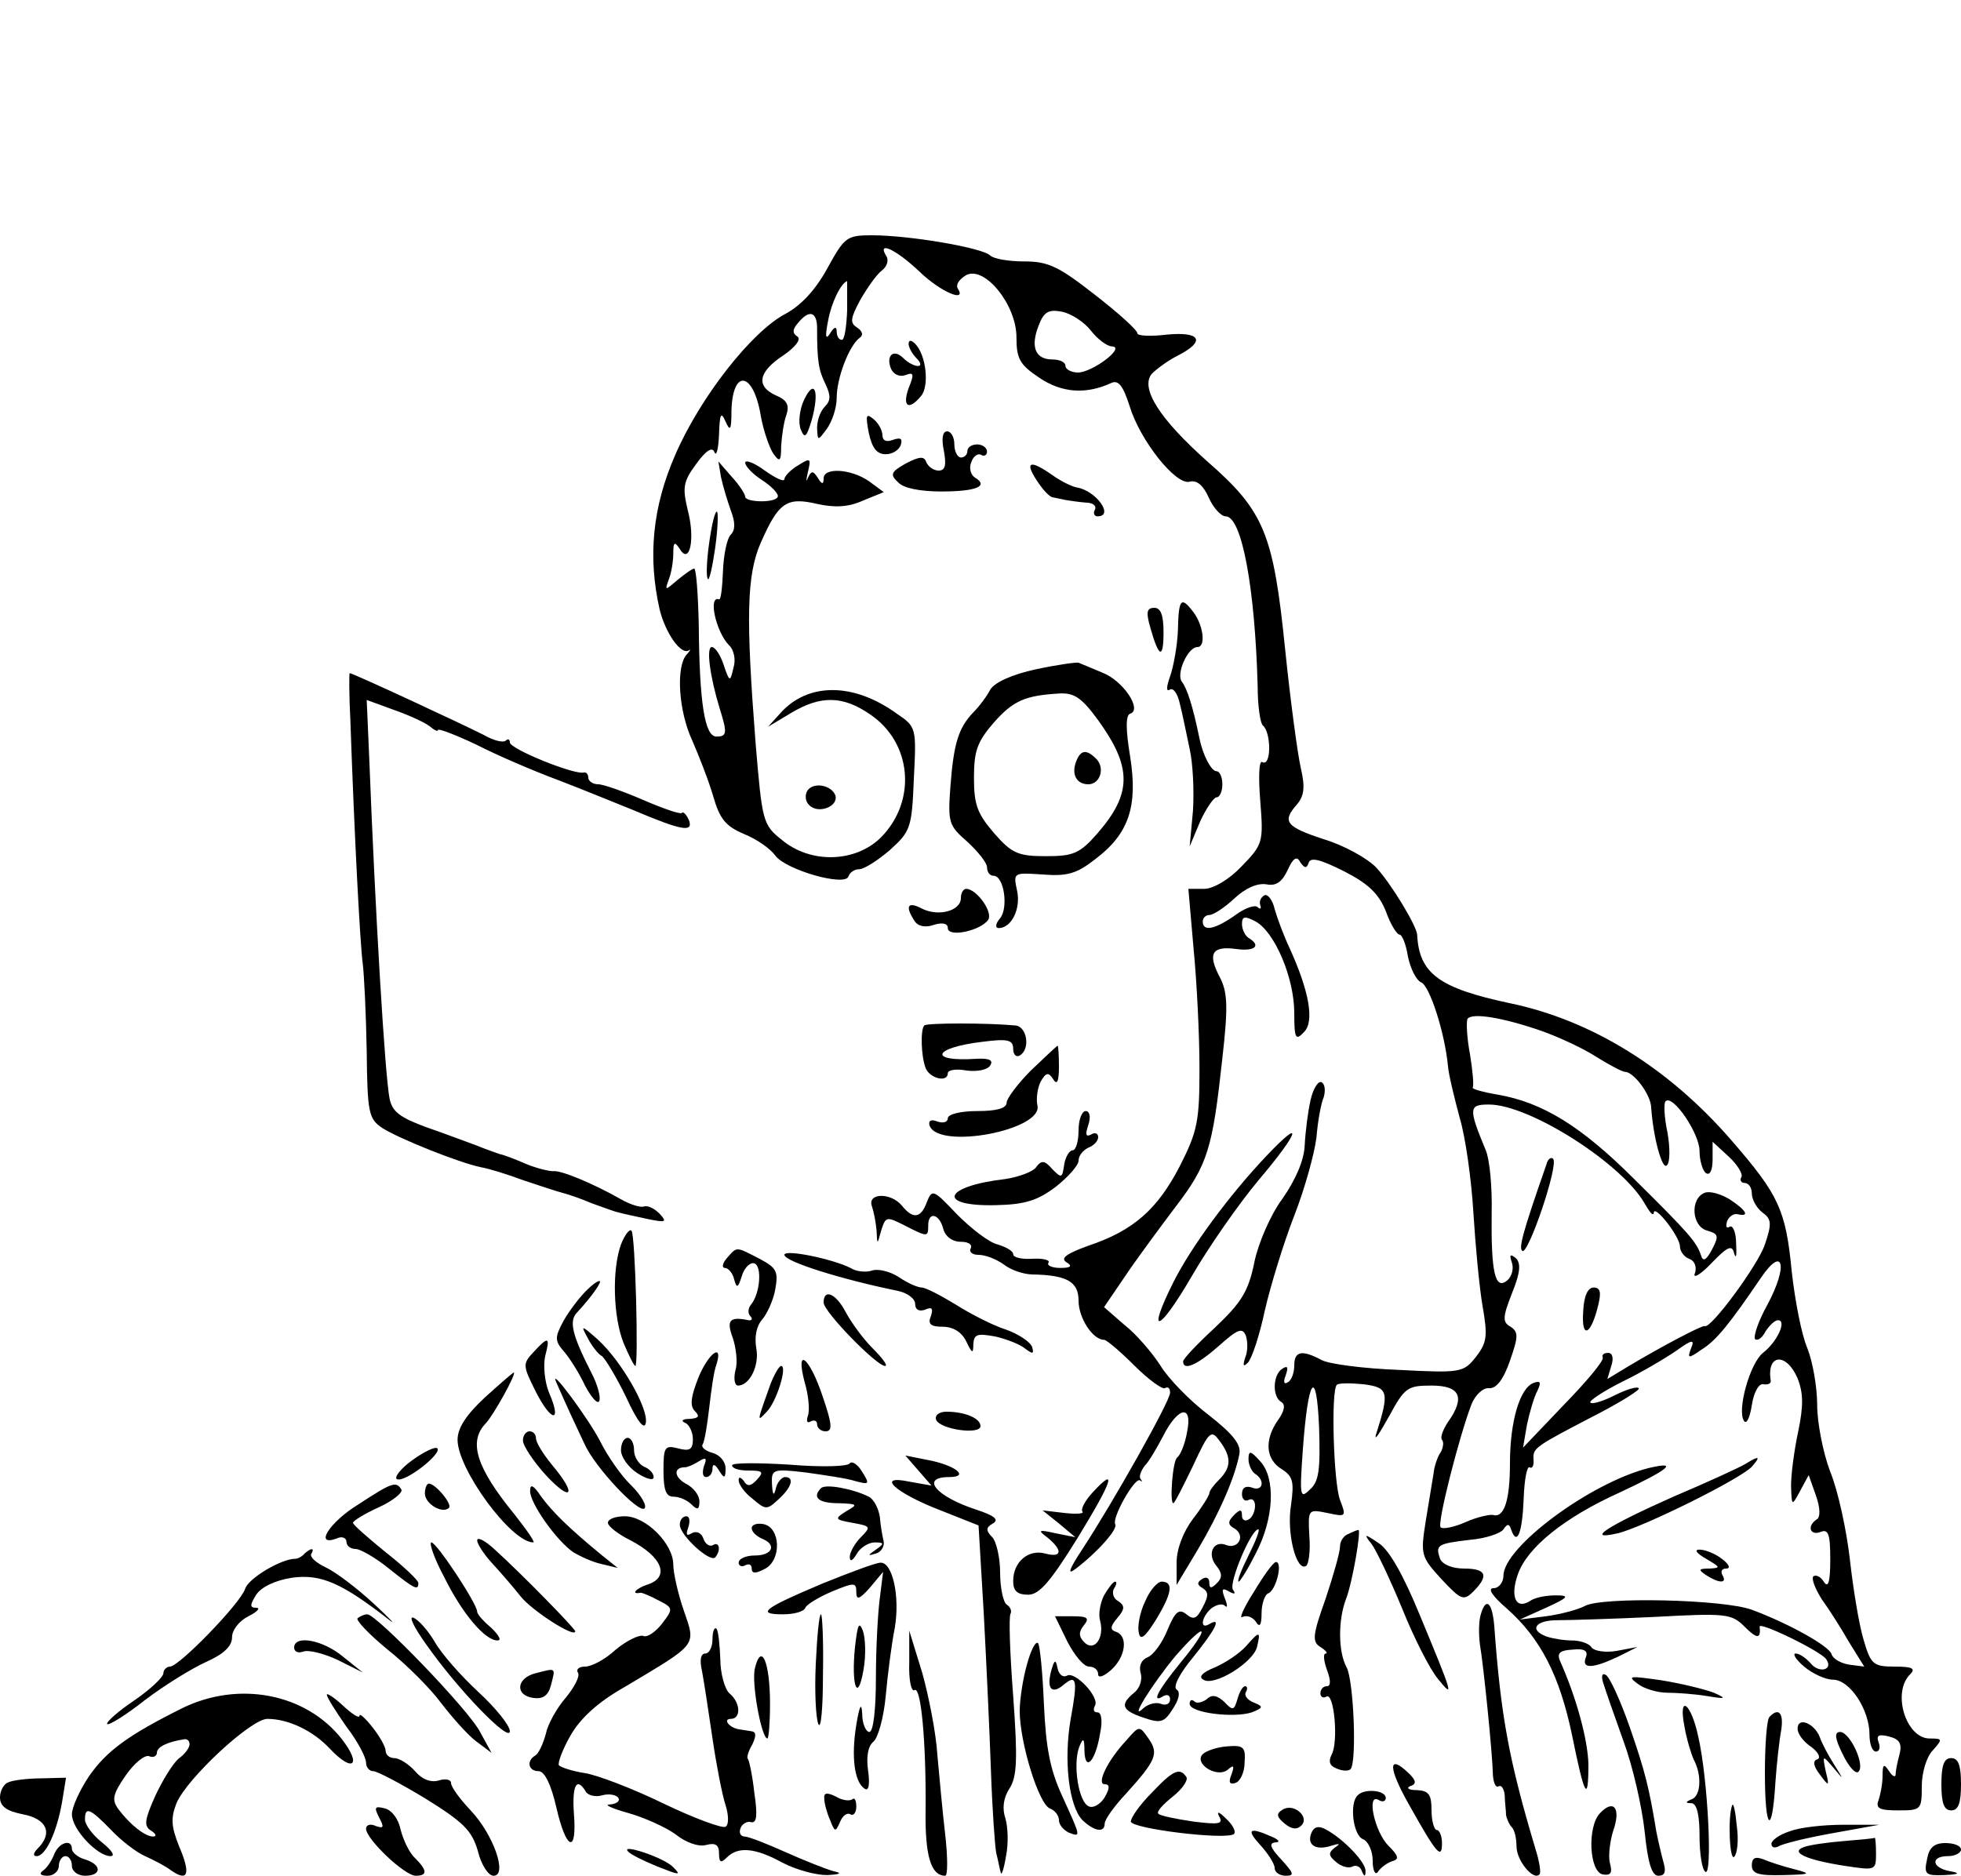 <svg xmlns="http://www.w3.org/2000/svg" width="400" height="382.667" version="1.0" viewBox="0 0 300 287"><g fill="currentColor"><path d="M126.6 41c-1.8 3.3-4 5.7-6.4 7-5.2 2.7-13.1 12.8-16.9 21.6-3.5 8-4.2 15.6-2.4 23.6.9 3.7 3.3 7.1 4.5 6.3.3-.3.2.1-.4.7-1.6 1.9-1.2 8.6.9 13.1 1 2.3 2.5 6.1 3.2 8.5 1 3.5 1.9 4.6 4.7 5.8 2 .8 4.1 2.3 4.8 3.3 1.6 2.2 10.7 4.8 11.2 3.2.2-.6.9-1.1 1.6-1.1.8 0 2.8-1.3 4.7-2.9 3.2-2.9 3.4-3.4 3.7-10.9.4-7.8.4-8-2.6-10-6.6-4.8-13.6-4.8-17.8-.1l-1.9 2.1 3.5-2.1c4.5-2.7 7.9-2.7 12.1.2 6.4 4.3 7.2 13.2 1.7 18.8-3.9 3.9-10.8 4.1-15.2.4-2.9-2.3-3-2.8-4-14.7-1.5-19.3-1.4-25.8.8-30.8 2.7-6.1 3.9-7 8.6-5.9 2.7.6 4.8.5 7-.5l3.2-1.3-2.3-1.7c-2.8-1.9-6.9-2.1-6.9-.4 0 1-.3.9-.9-.1-.7-1.1-1-1.1-1.5 0-.3.8-.3.4 0-.9.5-2.1.4-2.2-1.5-1-1.2.7-2.1 1.7-2.1 2.1 0 .5-1.3-.1-3-1.3-1.6-1.2-3-1.7-3-1.2s1.1 1.7 2.5 2.6 2.5 2 2.5 2.5-1.1.8-2.5.8-2.5-.3-2.5-.7-.9-1.8-2.1-3.1l-2-2.3.4 2.4c.3 1.4 1 3.7 1.5 5.1.7 1.8.7 3 0 3.7-.6.6-1.1 3.1-1.2 5.6-.1 2.4-.3 4.4-.6 4.3-1.7-.6-.5 4.9 1.5 7 .8.7 1.1 2.3.7 3.5-.5 2.2-.6 2.2-1.5-.5-.5-1.5-1.3-2.7-1.8-2.7-.9 0-.3 4.5 1.2 9.4 1.2 3.8 1.1 4.3-.5 4.3-1.8 0-2.6-5.2-2.7-17-.1-4.8-.4-8.7-.7-8.7s-1.4.8-2.5 1.7c-2 1.7-2 1.7-1.4 0 .4-1 .7-2.8.7-4 0-1.8.2-1.9 1-.7 1.5 2.5 2.4-1.5 1.2-6-.8-3.4-.7-4.3 1.3-7 1.5-2.1 2.5-2.7 2.8-1.8.3.7.6-.5.7-2.7.1-3.2.3-3.6 1-2s.9 1.3.9-1.7c.2-6.5 3.4-5.9 4.5.9.4 2.2 1.3 4.8 1.9 5.7 1 1.4 1.2 1.2 1.2-1.1.1-1.6.4-3.7.8-4.8.5-1.5.1-2.3-1.6-3-3.1-1.4-2.7-3.6 1.1-6.1 1.9-1.3 2.8-2.5 2.2-2.9-.8-.5-.8-1.1.1-2.1 1.7-2.1 2.9-1.7 2.9.8 0 4.9.2 6.4 1.3 8.6.8 1.7.8 2.5-.1 3.4-.7.7-1.2 2.1-1.2 3.3.1 2 .1 2 1.5.1.8-1.1 1.5-3.2 1.5-4.7 0-3.1 1.9-8 3.5-9.2.6-.4.5-1-.4-1.6-1.1-.7-1-1.4.5-4.2 1.1-1.9 2.5-3.9 3.3-4.5s1.1-1.6.7-2.2c-1.5-2.4 1.4-1.1 5 2.3 3.3 3.2 7.4 4.9 5.9 2.6-.3-.6.3-1.4 1.3-2 2.8-1.5 7.7 4.5 7.7 9.5 0 3.3.5 4.2 3.5 6.2 3.4 2.3 7.1 2.6 11 .8 1.1-.5 1.8.4 2.8 3.5 1.6 5.3 7.1 12.2 9.2 11.6 1.1-.3 2.1.6 2.9 2.4.7 1.6 1.9 2.9 2.6 2.9 2.5 0 4.5 11.1 4.9 26 0 3 .4 5.7.8 6 1.3 1.1 1.3 6.4-.1 5.6-.5-.3-.6 2.3-.3 6 .5 6.3.4 6.6-2.9 10-1.9 2-4.3 3.4-5.7 3.4h-2.4l.8 9.2c.5 5.1.9 13.3.9 18.3 0 8-.3 9.6-3 14.9-3.4 6.6-7.1 9.9-14 12.2-3.3 1.2-4.3 1.9-3.4 2.5 1 .6.8.9-.9.9-1.3 0-2.1-.4-1.8-.8s-.8-.7-2.5-.6c-1.6.1-2.9-.2-2.9-.7s-1.1-1.1-2.4-1.5c-1.3-.3-4-2.4-6.2-4.6-3.6-3.8-3.8-3.9-4.6-1.9-.9 2.5-2.1 2.7-3.8.6s-5.4-2-4.6.1c.3.9.6 2.5.7 3.7.1 2.2.1 2.2.7 0 .7-2.2.8-2.2 3.6-.8 3.5 1.8 3.6 1.8 3.6 0 0-2.2 1.7-1.8 2.3.5.3 1.2 1.4 2 2.7 2 1.1 0 1.8.4 1.5 1-.3.5.2 1 1.2 1 1.1 0 2.8.7 3.9 1.5 1 .8 3 1.5 4.4 1.5 5.2.1 7 1.1 7 4 0 2.7 2.2 6 3.9 6 .4 0 2.5 1.8 4.6 3.9 2.2 2.2 4.3 3.7 4.7 3.5.5-.3.8 0 .8.7 0 1.3-8.8 16.9-13.4 23.9-2.1 3.2-2.4 4.1-1 3 3.3-2.5 6.5-6.1 6-6.8-.5-1 3-7.2 3.8-6.7.3.3.4.2.1-.2-.3-.3 0-1.2.6-2 .7-.7 1.9-2.8 2.8-4.5 2.3-4.6 4.6-5 3.7-.7-.3 1.8-1 3.5-1.5 3.9-.7.4-1.2 7-.6 7 .2 0 1.5-2.6 3-5.7 2.5-5.4 2.8-5.6 4.1-3.8 1.8 2.4 1.8 4-.1 5.9-.8.8-1.5 1.7-1.5 2.1 0 .3-1.1 2.1-2.5 3.9-1.5 2-2.5 4.6-2.5 6.7v3.4l3.3-5.5c3.3-5.6 5.6-10.9 6.3-14.5.3-1.5-1-3.1-4.7-6-2.9-2.2-6.2-5.6-7.4-7.6-1.3-2-3.7-4.8-5.5-6.2l-3.1-2.7 3.2-4.7c1.8-2.7 5.3-7.4 7.7-10.6 5-6.5 5.7-9 7.2-22.8.9-7.9.8-10.1-.4-12.4-1.9-3.6-1.2-4.8 2.5-4.3 2.9.4 3.9-.5 1.9-1.7-.5-.3-1-1.3-1-2.1 0-1.2.4-1.3 2.1-.4 2.9 1.6 5.9 8.6 5.9 14 0 3.9.2 4.3 1.5 2.9 1.6-1.6.8-6.2-2.2-12.8-.9-1.9-1.9-4.6-2.3-6-.3-1.4-1.1-2.4-1.6-2.1s-.8.9-.6 1.5c.2.5 0 .7-.4.3s-1.9.1-3.4 1.2c-3.1 2.2-5 2.6-5 1 0-.6.5-1 1-1 .6 0 2.3-1.1 3.8-2.5 1.7-1.6 3.5-2.4 4.9-2.2 1.5.3 2.4-.3 3.3-2.2.8-1.8 1.4-2.2 1.9-1.2.7 1 1 1 1.3.1s1.8-.5 5.4 1.3c3.7 1.9 5.3 3.4 6.4 6.1.7 2 1.7 3.6 2.1 3.6s1 1.5 1.3 3.4c.4 1.9 1.3 3.6 2 3.9 1.3.5 3.6 7.6 4.1 12.7.1 1.4 1 5 1.8 8 .9 3 1.8 9.5 2.1 14.5.3 4.9.9 11.4 1.4 14.3.8 4.6.7 5.6-1 7.8-1.9 2.4-2.3 2.5-11.8 2-5.4-.2-10.7-.9-11.8-1.5-3-1.6-4.2-1.4-4.2.8 0 1.1-.4 2.3-1 2.6-.6.4-.7-.1-.3-1.1.4-1.2.3-1.5-.5-1-1.5.9-1.6 4.3-.2 5.1.7.4.5 1.4-.5 2.8-2.1 3-1.9 6 .6 7.5 1.7 1.1 1.9 1.9 1.4 5.5-.7 4.2.8 10.2 2.3 9.3.4-.2.7-2.3.5-4.6-.2-4.1-.2-4.1 2.8-3.5 2.8.6 2.9.6 1.9-2s-1.4-16.7-.5-17.6c.2-.3 2.1-.3 4.1-.1 3.8.5 4 1.1 1.9 7.7-.3 1.1.5-.1 2-2.8 2.4-4.4 2.8-4.7 6.5-4.7 4.4 0 5.2 1.8 2.5 5.6-.8 1.2-1.2 2.4-.9 2.7s.2 1.2-.2 1.9c-.5.7-1 2.2-1.1 3.3-.2 1.1-.7 4.4-1.2 7.3-.8 5.1-.7 5.4 2.4 8.8 3 3.2 3.4 3.4 4.9 1.9 2.4-2.4 2-3.5-1.4-3.5-1.8 0-3.3-.6-3.7-1.5-.7-2.1-.5-2.3 4.6-2.9 2.4-.2 4.7-1 5.1-1.6.6-.9.9-.9 1.2.1.9 2.5 1.7.4 1.9-4.9.1-2.8.5-4.9.9-4.7.4.3.7-.3.6-1.2-.1-1.8.1-1.9 10.3-7.2 3.4-1.8 6.1-3.5 5.8-3.7-.3-.3-1.9.2-3.7 1.1s-3.4 1.4-3.7 1.1c-.3-.2 1.9-1.7 4.9-3.2 2.9-1.4 6.6-3.6 8.2-4.7 2.5-1.8 2.9-1.8 2.3-.4-.6 1.6-.4 1.6 1.6.2 2.3-1.4 4.4-4.1 9.1-11 3.4-5 4.2-1.9 1 4.1-1.4 2.5-2.2 4.9-1.9 5.3.4.3 1.1-.2 1.6-1.2.6-.9 1.4-1.7 1.9-1.7 1.4 0-.1 3.3-2.3 5-2 1.6-4 8.8-2.9 10.4.4.6.9-.5 1.2-2.4.3-2 1.1-3.4 1.8-3.2.7.1 1.1-.1 1.1-.5-.7-4.2 2.4-4.4 4.1-.4.9 2.3.9 4.2.1 8.1-.6 2.8-1.1 6.5-1.1 8.3.1 3.2.1 3.2 1.4.8l1.3-2.4 1.1 3.1c.7 2 .7 3.4.1 3.7-1.5 1-1 2.5.6 1.9 1.2-.5 1.5.3 1.5 4.2 0 3.4-.3 4.5-1 3.4-.5-.8-1.2-1.1-1.6-.8-.3.4.3 1.9 1.3 3.5 1.1 1.5 3 4.5 4.2 6.6l2.3 3.7-2.3-.3c-1.3-.2-2.5-.9-2.7-1.6-.4-1.3-6.8-4.8-12.2-6.8-4.4-1.6-22.8-2-25.5-.6-1.1.6-3.8 1.3-6 1.6l-4 .5 4-1.8c3.5-1.6 3.7-1.9 1.5-1.9-1.4 0-3.2.3-4 .9-2.1 1.3-3-.7-1.8-4.1 1.4-4.1 7.1-8.7 15.5-12.5 7.5-3.5 9.3-4.9 4.6-3.8-8.9 2.2-22.3 12.1-22.3 16.5 0 1-.7 1.9-1.5 1.9-1 0-.2 1.2 2 3.1 5.2 4.6 8.1 10.3 10 19.4 1.9 9.4 2.5 10.5 2.5 4.4-.1-3.7-1.8-10.1-4.4-15.9-.4-1.1.1-1.5 2-1.6 1.8-.2 2.4.2 2 1.2-.7 1.8 1.1 1.7 4.9-.1l3-1.5-3.2.6c-1.7.3-3.4 0-3.8-.5-.3-.6-1.7-1.1-3-1.1s-3-.3-3.9-.6c-2.7-1-1.8-2.5 1.7-2.5 1.7 0 8.4-.2 14.8-.5 11-.6 11.8-.5 13.8 1.5 1.9 1.9 2.5 1.9 2.3 0-.2-.9 9.5 3.8 10.2 5 1.1 1.6-1.1 2.2-2.4.6-.7-.8-1.7-1.5-2.3-1.5-.5 0 0 .9 1.3 2s3.3 2 4.4 2c2.6 0 5.6 4.6 5.6 8.4 0 1.4.4 2.6 1 2.6.5 0 .7-.6.4-1.4-.4-1.1 0-1.3 1.6-.9s2 1.1 1.6 2.7c-.3 1.1-.6 2.5-.6 3.1 0 .5-.5.3-1-.5-.8-1.2-1-1.1-1 .7 0 1.2-.3 2.8-.6 3.7-.5 1.3.1 1.6 3 1.6 3.5 0 3.6-.1 3.6-3.7 0-2 .7-4.5 1.7-5.5 1.5-1.7 1.5-1.8-.5-1.8-3.6 0-5.8-7-3-9.8.9-.9.4-1.2-2.3-1.2-3.3 0-3.7-.3-4.8-4.1-.7-2.3-1.6-7.8-2.1-12.3-.5-4.4-1.8-10.5-3-13.4-1.1-2.9-2-7.5-2-10.2 0-2.8-.7-6.7-1.5-8.7-.9-2.1-1.9-7.3-2.4-11.8-.9-9.4-2-11.7-9.2-20-9.6-11.1-21.4-18.4-33.9-21-10.8-2.3-13.9-4.5-14.2-10.5-.1-1.4-4-7.8-6.2-10.2-1.4-1.5-5.1-3.5-8.1-4.4-5.8-1.9-6.4-2.7-4.1-5.3 1.1-1.3 1.3-2.6.6-5.6-.5-2.2-1.6-10.4-2.4-18.2-1.8-17.7-3.2-21.1-11.9-28.7-7.3-6.5-10.3-11.2-8.5-13.4.7-.7 2.4-2 4-2.8 4.3-2.2 3.5-3.7-1.7-3.2-2.5.3-4.5.2-4.5-.2 0-.5-2.9-3.1-6.5-5.9-5.5-4.3-7.1-5.1-10.8-5.1-2.4 0-4.7-.4-5.2-.9-1.2-1.2-12.4-3.1-18.1-3.1-3.9 0-4.2.3-6.8 5m3 6.5c-.1 2.5-.4 4.5-.8 4.5-.5 0-.8-.6-.8-1.3 0-.8-.4-.7-1 .3-.7 1.1-.8.5-.3-2 .5-2.7 1.9-5.6 2.9-6zm37.3 3.1c1 1.3 2.5 2.4 3.2 2.4 2.2.1-3 4-5.2 4-1 0-1.9-.5-1.9-1 0-.6-.9-1-2-1-2.6 0-3.4-1.9-2.1-5.2.8-2.1 1.5-2.5 3.6-2.1 1.4.3 3.4 1.6 4.4 2.9M236 157.8c2.5.9 6.2 2.6 8.2 3.9 2.1 1.3 4 2.3 4.4 2.3 1.3 0 3.9 3.4 4 5.4.3 4.6 1.7 9.7 2.4 8.9.5-.4.5-2.7.1-5-.5-2.3-.6-4.5-.3-4.8 1.1-1.1 5.2 4.9 5.2 7.6 0 1.5.5 3.1 1 3.4.6.4 1-.5 1-2.1v-2.7l2.5 2.3c1.3 1.2 2.2 2.7 1.9 3.1-.3.5 0 .9.5.9.6 0 1.1.7 1.1 1.6s.7 2.2 1.6 2.9c1.4 1 1.5 1.7.4 4.9-1 3.1-8.3 13-9.2 12.5-.3-.2-6.4 3-11.6 6.1l-3.3 2 .6-2c.4-1.2.2-2-.5-2-.6 0-1 .3-.8.7.2.5-2.5 3.7-6 7.3l-6.2 6.5.6-3.5c.4-1.9 1.1-4.3 1.6-5.2.6-1.3.5-1.6-.6-1.2-2.1.8-3.6 5.9-3.6 12.3 0 5.7-.9 8.4-2.6 7.9-.5-.1-2.4.3-4.2 1.1s-3.5 1.1-3.8.8c-.6-.5 2.8-13.8 4.7-18.8.6-1.5 1.8-2.6 2.7-2.5 1.1.1 2.2-1.3 3.2-4.2 1.3-3.7 1.3-4.4.1-5.2-1.3-.7-1.2-1.5.2-5.1 1.3-3.2 1.4-4.6.6-5.4-.9-.7-1-.5-.6.7.3.9 0 2.1-.7 2.7-1.9 1.6-2.5-1.3-2.4-10.3.1-3.9-.3-8.2-.9-9.6-2.7-6.5-2.6-7 .5-7 6.2 0 20.5 9.1 23.9 15.3.7 1.2 1.2 1.8 1.3 1.3 0-1.5 4 3.6 4 5.1 0 .7.6 1.6 1.4 1.9.9.3 1.2 1.3.9 2.2-.4.9.8.3 2.5-1.5 2.5-2.6 3.2-2.9 3.5-1.5.3.9.4.3.3-1.5 0-1.7-.5-2.9-1-2.6s-.6 0-.4-.8c.3-.8 1.1-1.3 1.7-1.1 1.8.4 1.3-.6-1.3-2.3-1.3-.8-3-1.3-3.8-1-2.3.9-2 5.2.4 5.8 1.7.5 1.8.8.7 2.9-.9 1.7-1.4 1.9-1.7.8-.7-2-1.8-3.3-10.2-11.6-8.1-8.1-14-11.7-20.8-12.9-2.4-.4-4.1-.9-3.9-1.1.2-.3 0-2.5-.4-5-.5-2.6-.6-5-.4-5.5.7-1 5.5-.2 11.5 1.9m-35.6 70.1c-1.5 1.5-1.6 1.1-1.1-5.9.8-11.2 2.1-13.1 2.5-3.6.2 6.4 0 8.3-1.4 9.5"/><path d="M236.6 178.1c-3.7 10.6-4.3 12.9-3.7 13.3.9.6 5.6-13.2 4.7-14.1-.3-.3-.8 0-1 .8M242.2 200.7c-.3 4.3 1.2 3.6 2.3-1 .5-2 .3-2.7-.7-2.7-.9 0-1.5 1.3-1.6 3.7M139 52.6c0 .5.5 1.5 1.2 2.2s.8 1.2.2 1.2c-.5 0-1.5-.5-2.2-1.2-1.5-1.5-2.7-.4-1.9 1.6.4.9 1.3 1.3 2.2 1 1.3-.5 1.4-.2.5 2-1 2.8 0 3.5 1.9 1.2 1.3-1.5.8-6.3-.9-8-.6-.6-1-.6-1 0M123 61.2c-.7 1.5-.9 3.5-.5 4.5.6 1.5.9 1.2 1.7-1.5 1.2-4.4.4-6.4-1.2-3M132.9 66.2c.5 2.3 1.2 3.3 2.6 3.3 1 0 2-.6 2.3-1.4.3-1 0-1.2-1.2-.8-1 .4-1.6.1-1.6-.7 0-.7-.6-1.9-1.4-2.5-1.1-.9-1.2-.6-.7 2.1M144.4 69c.4 2.2.2 3-.8 3-.8 0-1.6-.6-1.9-1.3-.3-.9-1-.9-3.1.2-2.3 1.3-2.5 1.7-1.2 2.9.8.9 3.4 1.4 6.6 1.4 5.3 0 7.3-.8 5.2-2.1-.7-.4-1-1.5-.6-2.4.3-.9 1-1.4 1.5-1.1s.9 0 .9-.5c0-.6-.7-1.1-1.5-1.1s-1.5.4-1.5 1c0 .5-.4 1-1 1-.5 0-1-.9-1-2s-.5-2-1.1-2c-.7 0-.9 1.1-.5 3M158.6 73.5c.9 1.4 2 2.6 2.5 2.6.5.1 1.4.3 1.9.4.6.1 1.9.3 3.1.4 1.1 0 1.7.5 1.4 1.1-.3.5-.1 1 .4 1 2.6 0-.2-3.9-3.1-4.4-.7-.1-2.4-.9-3.8-1.9-3.4-2.4-4.3-2.1-2.4.8M108.5 83c-.4 2.8-.5 5.3-.2 5.6.2.3.7-1.9 1.1-4.7s.5-5.3.3-5.6c-.3-.2-.8 1.9-1.2 4.7M180.2 96.5c-.1 2.4-.7 5.6-1.2 7-.6 1.7-.6 2.4 0 2 .5-.3 1.2.7 1.5 2.2.4 1.5 1 4.6 1.5 6.9.5 2.2.7 6.5.5 9.5l-.5 5.4 1.6-3.8c.9-2 2.1-3.7 2.5-3.7.5 0 .9-.9.9-2s-.4-2-.9-2c-.8 0-2.1-2.5-2.6-5-1-4.9-1.9-7.7-2.7-8.7-.9-1.2.9-5.3 2.4-5.3 1.3 0 .9-3.3-.6-5.3-1.9-2.5-2.3-2.2-2.4 2.8M176 96.1c1.3 4.6 2 4.8 2 .6 0-2.5-.4-3.7-1.4-3.7-1.2 0-1.3.7-.6 3.1M158.5 102.4c-3.7.8-6.3 2-7 3.1-.5 1-1.7 2.6-2.6 3.5-2.3 2.4-3 4.8-3.5 11.3-.4 5.5-.3 6 2.6 8.5 1.6 1.5 3 3.2 3 3.9s.4 1.3 1 1.3c1.6 0 2.3 4.9 1 6.5-.7.8-.8 1.5-.2 1.5 1.9 0 3.4-2.9 2.8-5.7s-.6-2.8 3.9-2.5c3.7.3 5.2-.1 8-2.3 5.2-3.9 6.6-8.1 5.4-15.7q-1.05-6.3 0-6.6c1.9-.6-1.1-5.1-4.3-6.3-1.7-.7-3.3-1.4-3.6-1.5s-3.2.3-6.5 1m9.5 7.8c5.2 7.2 5.2 11.2-.1 17.3-2.7 3.1-3.7 3.5-7.9 3.5s-5.2-.4-7.9-3.5c-2.6-3-3.1-4.4-3.1-8.5s.5-5.5 3-8.4c3-3.4 4.8-4.2 10.2-4.5 2.2-.1 3.4.8 5.8 4.1"/><path d="M164.6 116.6c-.7 1.9.1 3.4 1.9 3.4s2.6-2.5 1.2-3.9c-1.5-1.5-2.4-1.4-3.1.5M53.6 110.2c.6 17.5 1.5 34.5 1.9 37.3.2 1.6.5 7.6.6 13.3.1 9.5.3 10.4 2.4 11.8 2.5 1.6 11.7 5.3 15.1 6 1.2.2 4.1 1.1 6.5 2 2.4.8 5.1 1.7 5.9 1.9s2.9.9 4.5 1.6c1.7.6 3.5 1.3 4.1 1.4.6.2 2.6.6 4.4 1 2.9.6 3.1.5 1.9-.8-.8-.8-1.8-1.3-2.4-1.1-.5.2-2.1-.3-3.5-1.1-4.4-2.5-9.3-4.5-10.4-4.3-.6 0-2.4-.4-4.1-1.1-1.6-.7-3.4-1.4-4-1.5-.5-.2-2.1-.7-3.5-1.3-1.4-.5-4.8-1.8-7.7-2.8-4.1-1.5-5.3-2.4-5.7-4.4-.7-3.4-2.2-28.5-3.1-51.8l-.4-9.2 4.1 1.5c2.3.8 4.7 1.9 5.5 2.5.7.6 1.3.9 1.3.6s2.6.7 5.8 2.2c3.1 1.6 8.9 4.1 12.7 5.5 3.9 1.5 9 3.6 11.5 4.6 7.3 3.1 9.1 3.4 8.4 1.5-.4-.9-.9-1.4-1.1-1.1-.3.2-2.9-.7-5.9-2s-6.1-2.4-6.9-2.4-1.5-.5-1.5-1-.3-.9-.7-.8c-1.4.4-11.3-3.6-11.3-4.6 0-.5-.3-.6-.6-.3-.4.4-1.9 0-3.3-.8-2.5-1.3-20.1-9.5-20.6-9.5-.1 0-.1 3.3.1 7.2M123.5 121c-.4.7-.3 1.6.3 2.2 1.4 1.4 4.5.2 4-1.5-.6-1.6-3.4-2.1-4.3-.7M147 137.4c0 2-3.5 2.9-6 1.6-2.1-1.1-2.6-.4-1.1 1.9.5.8 1.6 1.1 3 .6 1.3-.4 2.1-.2 2.1.5 0 1.5 5.1.4 6.2-1.3.7-1.2-1.8-4.7-3.4-4.7-.4 0-.8.6-.8 1.4M141.4 156.9c-.6.6-.5 4.7.2 6.5.6 1.6 3.4 2.3 3.4.8 0-.5 1.3-.7 2.9-.4 1.6.2 3.2-.1 3.6-.8.5-.8-.2-1.1-2.1-1-7.5.5-6.7-1.7.9-2.6 3.9-.5 4.7-.3 4.7 1.1 0 .9.5 1.3 1 1 1.7-1 1.1-4.5-.7-4.6-4.3-.4-13.5-.4-13.9 0M157.7 163.8c-2 2-3.7 4.3-3.7 4.9 0 .9-1.6 1.3-4.5 1.3-2.6 0-4.5.5-4.5 1.1s-.7.8-1.6.5c-1-.4-1.4-.1-1.2.6 1.3 3.8 17.5.7 16.5-3.1-.2-1 0-2.6.5-3.6.8-1.4 1.2-1.5 1.9-.4.6 1 .9.4.9-1.9 0-1.7-.1-3.2-.2-3.2-.2.1-2 1.8-4.1 3.8M200.5 168.3c-.4 1.7-.8 4.9-.9 6.9-.1 2.4-1.4 5.3-3.4 8.2-1.8 2.4-3.7 6.8-4.3 9.7-.9 4.5-2 6.2-6 10-2.7 2.5-4.9 4.8-4.9 5.2 0 1.5 2.1.6 5.5-2.4 2.9-2.6 3.6-2.8 4.1-1.5.3.9.3 2.4-.1 3.3-.4 1.3-.3 1.5.4.8.6-.6 1.8-4.2 2.6-8 .9-3.9 2.9-10.4 4.5-14.5s3.1-9.5 3.4-12c.2-2.5.7-5.2 1.1-6.1.3-1 .2-2-.3-2.3s-1.3.9-1.7 2.7M165 173c0 1.6-.4 3-.9 3s-1.1 1-1.3 2.2c-.3 2.1-.4 2.1-1.8.7-1.2-1.4-1.7-1.4-2.5-.3-.5.7-2.7 1.5-4.7 1.8-9.5 1.1-10.6 4.2-1.5 4 4.5-.1 6.4-.7 9.2-2.8 1.9-1.5 3.5-3.3 3.5-4 0-.8.7-1.6 1.5-2 .8-.3 1.5-1 1.5-1.6s-.5-.8-1.1-.4c-.8.4-.9 0-.4-1.5.4-1.2.2-2.1-.4-2.1s-1.1 1.3-1.1 3"/><path d="M193.8 176.8c-5.7 6-11.6 14-14.3 19.4-4.2 8.4-2.2 7.7 2.8-.9 2.6-4.5 7.2-11.1 10.3-14.8 6.1-7.2 7-9.8 1.2-3.7M95 190.4c-1.4 3.9-1.2 11.1.4 15.1.8 1.9 1.6 3.5 1.8 3.5.5 0 0-20.2-.6-20.7-.3-.3-1 .6-1.6 2.1M111.2 192.5c-.7.8-.8 1.5-.3 1.5s1.2.8 1.4 1.7c.4 1.5.6 1.4 1.2-.5.4-1.3 1.3-2.1 1.9-1.9 1.2.4.9 4.6-.5 6.3-.5.6-.5 1.4-.1 1.8s.2.7-.3.6c-2.9-.6-3.4 0-2.4 2.7.5 1.5.8 3.8.4 5-.3 1.3-.1 2.3.4 2.3 1.8 0 3.3-3.1 2.8-5.7-.3-1.7 0-3.4.9-4.4.7-.8 1.7-2.9 2-4.6.5-2.8.2-3.3-2.4-4.7-3.7-1.9-3.4-1.9-5-.1M120 192c0 1 8.5 3.7 17.3 5.5 1.5.3 2.7 1.2 2.7 2 0 .9.6 1.2 1.5.9 1.1-.5 1.3-.2.9 1-.5 1.2 0 1.6 1.8 1.6 1.6 0 2.9.8 3.6 2.2.9 1.9 1.1 2 1.1.5.1-1.6.6-1.7 3.4-1.2 1.7.4 3.8 1.2 4.6 1.9 1.1.8 1.3.8 1-.3-.3-.8-2.1-2-4.1-2.7-1.9-.6-5.4-2.4-7.6-3.8-2.3-1.4-4.6-2.6-5.2-2.6s-2.2-.7-3.5-1.6c-1.4-.9-3.2-1.3-4.1-1-.8.3-2.4.2-3.3-.4-2.8-1.4-10.1-2.9-10.1-2M89.2 198c-1 1.1-2.5 3.1-3.2 4.5-1.1 2.1-1.1 2.7.2 4.2.9 1 2.4 3.4 3.3 5.3 1 1.9 2 3 2.2 2.3.2-.6-.3-2.5-1.2-4.2-3-5.9-3.5-8-2.2-9.3 2.3-2.5 3.9-4.8 3.4-4.8-.4 0-1.5.9-2.5 2M126 199.3c0 1.4 8.1 9.7 9.4 9.7.5 0-.4-1.2-1.9-2.7s-3.3-4-4.1-5.5c-1.5-2.9-3.4-3.7-3.4-1.5"/><path d="M89.9 204.7c.6 1.2 1.6 2.5 2.2 2.8.5.4 2.2 3.2 3.7 6.3 1.7 3.7 2.8 5.1 3 3.9.4-2.2-3.7-9.4-7.3-12.7-2.6-2.3-2.7-2.3-1.6-.3M81.6 206.9c-1.7 1.8-1.6 2.1.4 6.1 2.4 4.7 4 4.7 2 .1-.7-1.7-.9-4.2-.6-5.6.8-3 .5-3.1-1.8-.6M106.8 210.9c-1.1 2.8-1.3 4.2-.5 5s.6 1.1-.8 1.2c-1.1 0-1.4.3-.7.6.6.2 1.2 1.4 1.2 2.5 0 1.6-.5 1.9-2.3 1.4-2-.5-2.2-.2-2.2 3.4 0 3 .4 4 1.5 4 .9 0 2.1.5 2.8 1.2.9.9 1.2.8 1.2-.5 0-.9-.9-2.1-2.1-2.7-1.8-1-1.9-2.5-.1-2.5.4 0 1.3-.4 2.1-.9 1.1-.7 1.3-.5.8.7-.3 1-.2 1.7.3 1.7.6 0 1-.6 1-1.3 0-.8.4-.7 1 .3.8 1.3 1 1.2 1-.3 0-1.1-.9-2.1-2-2.4s-1.8-.9-1.5-1.3c.3-.5.7-3 1-5.6s.7-5.6 1.1-6.6c1.1-3.5-1.3-1.7-2.8 2.1M123.1 211.5c.6 2 .8 4.3.5 5.1-.3.9-.1 1.2.4.9.6-.3 1-.1 1 .4 0 .6.6 1.1 1.3 1.1 1.1 0 1-1.1-.4-5.2-2-6.1-4.3-8-2.8-2.3M117.9 211.7c-2.2 6.1-2.1 5.9-.6 4.3 1.5-1.5 3.2-7 2.2-7-.3 0-1 1.2-1.6 2.7M74.2 213.8c-2.9 2.7-4.2 4.7-4.2 6.5 0 4.5 8.2 15.7 11.6 15.7.3 0-1-1.9-2.9-4.3-5.8-7.1-7.1-11.1-4.4-13.9 1.3-1.4 4.8-7.8 4.3-7.8-.1 0-2.1 1.7-4.4 3.8"/><path d="M85.1 211.5c1.3 3 3.3 7.3 4.3 9.4 1.6 3.6 8.3 10.7 9.2 9.9.4-.4-.5-2-2-3.5-1.6-1.5-3.7-4.6-4.8-6.8-1.8-3.5-7.9-11.7-6.7-9M143.2 217.2c.5 1.5 6.8 2.4 6.8 1 0-1.2-2.4-2.2-5.2-2.2-1.1 0-1.8.5-1.6 1.2M80 220.4c0 .8 1.6 3.2 3.5 5.3 4 4.3 4.8 3 1-1.5-1.4-1.7-2.5-3.5-2.5-4.1s-.4-1.1-1-1.1c-.5 0-1 .6-1 1.4M95 221.9c0 1 1.1 2.6 2.5 3.5s2.5 1.2 2.5.6-.7-1.3-1.5-1.6c-.8-.4-1.5-1.5-1.5-2.5s-.4-1.9-1-1.9c-.5 0-1 .8-1 1.9M63.1 223.4c-1.8 1.3-2.8 2.6-2.4 2.9 1.1.7 7-3.9 6.2-4.7-.3-.3-2 .5-3.8 1.8M191 223.3c0 .8.5 1.9 1 2.2 1.6 1 1.2 2.8-.5 2.1-.9-.3-1.5 0-1.5 1 0 .8.5 1.2 1 .9.6-.3 1 .1 1 .9s-.4 1.8-1 2.1c-.5.3-1 .1-1-.6 0-1-.3-1-1.2-.1-1 1-1 1.5.1 2.1 1.7 1.1.5 3.2-1.3 2.5-2-.8-3 1.4-1.5 3.2.9 1.1.9 1.8.1 2.6-.9.9-1.2.9-1.2-.1 0-.7-.5-.9-1.1-.5-.8.5-.8.9.1 1.4.9.6.9 1.2 0 2.9-.9 1.8-1.4 2-2.5 1.1s-1.7-.5-2.9 2.4c-.8 2-2.2 3.9-3.1 4.2-.9.4-1.3 1.3-1 2.4.3.9-.1 2.3-1 3-2.2 1.8-1.9 2.7 1.4 3.8 2.6.9 3.2.8 4.5-1.3 1-1.5 1.2-2.6.6-3s.5-2.5 2.5-4.9c3.4-4.2 4.5-6.3 2.5-5.1-1.5.9-1.2-1.1.3-2.4.8-.6 1.7-.8 2.1-.4s.4-.1 0-1.1c-.6-1.5-.4-1.7.6-1.1q1.35.75.6-.3c-.6-1.1 2.8-9.2 3.9-9.2.3 0-.4 1.8-1.5 4s-1.8 4-1.5 4c.2 0 1.4-1.9 2.6-4.3 2.8-5.3 3.1-11.5.7-14.1-1.5-1.7-1.8-1.7-1.8-.3m-10.4 31.1c-3.6 4.4-4.5 6.3-2.6 5.1.6-.3 1-.1 1 .5 0 .7-.6 1-1.4.7-.7-.3-1.9 0-2.6.6-2.5 2.4 1.3-3.7 4.9-8 4.8-5.5 5.4-4.6.7 1.1M112 224.2c0 .5 1.1.8 2.5.8 2.2 0 2.4.2 1.3 1.4-.9 1-1.5 1.1-2 .2-.5-.6-.8-.7-.8-.1s.9 1.9 2.1 2.8c2 1.7 2.2 1.8 4 .1 2-1.8 2.5-3.4 1-3.4-.5 0-1.2.8-1.4 1.7q-.45 1.95-.6-.6c-.1-2.3.1-2.4 5.2-1.8 2.8.4 6.3.9 7.5 1.3 2.2.6 2.3.5 1.1-1.4-.7-1.2-1.6-1.7-1.9-1.3-.3.5-4.4.6-9.2.2-4.9-.3-8.8-.3-8.8.1M140.5 225l2 2.3-3.4-.6c-5.2-1.1-2.2 1.7 4.8 4.4l5.8 2.3.8 13.5c.4 7.5.9 18.3 1.1 24.1s.6 11.4.8 12.5c.3 1.1.5 2.4.7 3 .1.6.5-.6.8-2.5.4-1.9.3-4.5-.1-5.8-.5-1.5-.3-3.1.6-4.5 1.2-1.8 1.3-4.5.6-14.2-.5-6.5-.7-12.2-.4-12.6.2-.4 0-1-.6-1.4-.5-.3-1-2.5-1-4.9 0-2.3-.6-4.8-1.2-5.4-1-1-1-1.5.1-2.1 1-.6.2-1.2-2.5-2.1-6.2-2-8.7-5-4.2-5 3.2 0 1-1.8-3.2-2.6l-3.5-.7zM267 224c-.8.5-5.8 2.8-11 5-10.1 4.5-13.7 6.8-8.5 5.6 3.8-.9 19.2-8.5 20.6-10.3 1.3-1.5 1-1.6-1.1-.3M167.2 228.3c-1.2 1.3-1.9 2.6-1.6 3 .3.3-.9.4-2.7.2l-3.4-.4 2.5 2 2.5 2.1-3-.6c-2.7-.6-2.8-.5-1.2.7 2.3 1.9 2.2 3.1-.4 2.4s-4.9 1.3-4.9 4.2c0 1.5.6 2.1 2.3 2.1s3.4-2 7.5-8.6c5.4-8.8 6.2-11.2 2.4-7.1M54.8 230.2c-4.4 2.7-6.8 6.5-3.3 5.2.8-.4 1.5-.1 1.5.5s.6 1.1 1.4 1.1c.7 0 3 1.3 5.1 3 4 3.2 4.5 3.4 4.5 2.2 0-.4-2.2-2.5-5-4.7-2.7-2.2-5-4.2-5-4.5s1.8-1.4 4-2.4 3.7-2.3 3.4-2.7c-.8-1.3-1.4-1.1-6.6 2.3M65 228.5c0 1.6 2.7 3.2 3.7 2.2.5-.6-2.1-3.7-3.1-3.7-.3 0-.6.7-.6 1.5M81.1 228.1c-.1 1.8 4 7.6 6.6 9.4 1 .6 2.9 1.5 4.3 1.8l2.5.6-2.5-2c-5.1-4.2-7.5-6.6-9.2-8.9-1.2-1.8-1.7-2-1.7-.9"/><path d="M125.6 227.7c-1.4 1.4-.4 2.3 2.7 2.3 2.9.1 3 .2 1.2 1.2-1.9 1.2-1.8 1.3.9 1.8 2.8.5 2.9.6 1.3 2.2-.9.9-1.7 2.3-1.7 3 0 .8.4.7 1.1-.5.5-.9 1.8-1.7 2.7-1.7 1.5 0 1.5.2.2 1.1s-1.3 1 0 .6c.8-.2 1.3-1.1 1.2-1.8-.2-.8-.5-2.5-.6-3.8-.2-1.3-.9-2.7-1.7-3.1-2.4-1.2-6.6-2-7.3-1.3M93 233c0 .5 1.5 1.7 3.3 2.6 5.1 2.6 6.3 5.8 2.6 6.9-1.7.6-2.4 1.5-.9 1.2.3 0 1.5.5 2.8 1.2 2.2 1.1 2.2 1.3.5 3.5-1 1.3-2.3 2.2-2.9 1.9-.6-.2-2.5.7-4.2 2.1-1.6 1.5-3.7 2.6-4.7 2.6-.9 0-1.4.4-1.1.9.4.5-.5 2.2-1.8 3.8-1.4 1.6-2.8 4.1-3.1 5.6-.4 1.5-1.1 3-1.6 3.3-1.4.8-1.1 2.4.5 2.4.9 0 1.9 2 2.7 5.5 1.5 6.6 3.2 7.3 2.7 1-.3-4.3.4-5.7 1.8-3.4.3.6 1.5.9 2.5.6s2.2-.1 2.5.4-.3.9-1.3 1c-1 0 .3.6 2.8 1.3s5.8 2.2 7.3 3.3c1.5 1.2 3.4 1.9 4.6 1.6 1.5-.4 2 0 2 1.3 0 1.4.3 1.5 1.2.6 1.7-1.7 4.3-1.5 8.5.8 2.1 1.1 5.1 1.9 6.8 1.9 2.1-.1 2.4-.3 1-.6-1.1-.3-4.4-1.6-7.3-2.9s-5.7-2.4-6.3-2.4-.9-.6-.6-1.3c.2-.6 1-1.1 1.6-.9.9.2 1-1.1.5-4.5-.3-2.7-.8-5-1-5.2s.1-1.2.7-2.2c.6-1.3.6-1.9-.1-2-.5-.1-1.4-.2-1.9-.3-1.5-.2-2.6-1.6-1.3-1.6 1.6 0 1.5-2.5-.2-3.9-.7-.6-1.4-3-1.4-5.2-.1-2.3-.3-4.4-.6-4.7s-.6.4-.6 1.6-.5 2.2-1.1 2.2c-.7 0-.9 1-.5 2.7.3 1.6 1 6.2 1.6 10.3s1.5 8.7 2 10.2c.5 1.6.5 3 0 3.3s-4.8-1.3-9.4-3.5c-4.7-2.3-10.2-4.4-12.1-4.7-2-.3-3.7-.9-4-1.2-.2-.4.6-2.5 1.8-4.6 1.5-2.6 4.2-5.1 8.3-7.4 11.2-6.7 10.9-6.2 9-11.7-.9-2.6-1.6-5.8-1.6-7 0-3.2-4.2-7.4-7.4-7.4-1.4 0-2.6.4-2.6 1M104 233.3c0 1.6 4.6 5.8 5.4 5 .9-1 .7-2.5-.3-1.9-.5.3-1.2-.1-1.5-1s-1.1-1.2-1.8-.8c-.8.5-.9.2-.5-.9.3-1 .2-1.7-.3-1.7-.6 0-1 .6-1 1.3M115 233.8c0 .6.7 1.2 1.5 1.6 2.4.9 1.7 2.6-1 2.6-1.4 0-2.5.5-2.5 1.1 0 .5.5.7 1 .4.6-.3 1-.1 1 .5 0 .8.6.8 2.1 0 2.5-1.4 2.3-6.3-.3-6.8-1-.2-1.8.1-1.8.6M206.3 234.7c-.7.2-1.3 1.1-1.3 1.9 0 .9-1 4.4-2.2 8-2 5.6-2.1 6.6-.8 7.4.8.5 1.2 1 .8 1s-.3 1.1.2 2.5c.6 1.6.6 2.5 0 2.5s-1 .5-1 1.1c0 .5.4.8.9.5 1.2-.8 1.9 7 .8 8.9-.5 1-.3 1.7.8 2.1.9.4 1.8.4 2.1.1 1-1 .5-13.6-.6-15.6-1.3-2.4-1.3-7.2-.1-10.4 1-2.5 2.4-10.8 1.9-10.6-.2 0-.9.3-1.5.6"/><path d="M73 235.7c0 .5 1 2.1 2.3 3.5 1.2 1.3 3.2 3.6 4.3 5 1.7 2.2 8.4 6.5 8.4 5.4 0-.4-8.1-8.7-12.3-12.5-1.5-1.4-2.7-2-2.7-1.4M209.8 236.2c.7.9 2.8 5.3 4.7 9.9 1.8 4.5 4.3 9.4 5.5 10.8 2.5 3.1 2.3 2.5-2.8-9.8-2.5-6.1-4.7-10-6.3-11-2.2-1.5-2.3-1.4-1.1.1M67.9 241.2c2.8 5.7 6.3 9.8 8.2 9.8.7 0 .2-.8-.9-1.9-1.2-1-2.2-2.1-2.2-2.5 0-1.2-6.2-10.6-7-10.6-.4 0 .4 2.4 1.9 5.2M46.6 237.7c-.4.5-1.1.8-1.4.8-2.2 0-7.2 3-7.7 4.6-.7 2.2-10.1 11.9-11.5 11.9-.5 0-1 .5-1 1 0 .6-2 2.5-4.5 4.2s-4.3 3.3-4.1 3.6c.3.2 2.9-1.4 5.8-3.7 2.9-2.2 7.1-4.8 9.3-5.8 2.7-1.2 4-2.4 4-3.8 0-1.1 1.1-2.5 2.5-3.2s1.9-1.3 1.2-1.3c-1 0-1-.4 0-2 .8-1.2 2.9-2.2 5.5-2.6 4.4-.6 7.6.8 14.9 6.5 1.1.9 0-.3-2.5-2.6-2.6-2.4-5.8-4.8-7.3-5.5s-2.4-1.6-2.2-2c.6-1 0-1-1-.1M261 238.5c2.2 1.3 2.3 1.4.5 1.5-1.7 0-1.7.2-.5 1 2 1.3 3.3 1.3 2.5 0-.3-.6-.1-1 .6-1s.4-.7-.7-1.5c-1-.8-2.6-1.4-3.4-1.4-.9 0-.4.6 1 1.4M125.8 242.3c-9 3.8-10.2 4.7-6 4.7 1.6 0 3.2-.4 3.4-1 .2-.5 2-1.6 4.1-2.5 3.4-1.4 3.7-1.4 3.7.1 0 1.3.5 1.1 2.1-.7l2-2.4-.5 4c-.3 2.2-.6 7.7-.6 12.2 0 4.9-.4 8.3-1 8.3-.5 0-1.1-1.2-1.1-2.8-.1-1.8-.4-1.3-.9 1.7-.8 4.9-.3 8.8 1.3 9.8.6.4.8-.7.5-2.8-.3-2.2 0-3.7.8-4.4.7-.5 1.6-3.7 1.9-7s.9-8 1.4-10.5c.8-4.9-.4-10-2.2-9.9-.7 0-4.7 1.5-8.9 3.2M191.8 243.6c-1.6 2.5-2.3 4.2-1.7 3.8.6-.3 1.5 0 2 .7.6 1 .9.6.9-1.3 0-1.4.5-2.8 1-3 1.2-.4 2.3-4.8 1.2-4.8-.4 0-1.9 2.1-3.4 4.6M168.9 244.1c-.6 1.2-.9 2.9-.6 3.9.7 2.6-.9 4.8-2.4 3.3-.9-.9-.9-1.6-.1-2.6.9-1.1.6-1.4-1.6-1.4h-2.8l1.9 3.9c1.1 2.1 2.5 3.8 3.3 3.8s1.4.5 1.4 1.2c0 .6.9.3 2-.7 2.2-2 2.6-5.1.8-5.8-1-.3-1-.8.1-2.1 1.2-1.4 1.2-1.9.2-2.6-.8-.4-1-1.3-.7-1.9.4-.6.5-1.1.2-1.1s-1 .9-1.7 2.1M175.2 245c-.8 1.6-1.2 3.8-1 4.7.2 1.4.9.9 2.6-1.8 2.5-4.1 2.8-5.9.9-5.9-.6 0-1.8 1.3-2.5 3M226.6 246.8c-.4 1.1-.4 3.2-.2 4.8.5 2.8 1.9 16.3 2 20.1.1 1.1.4 1.9.9 1.6.4-.2.8.4.9 1.4 0 1 .2 2.3.2 3 .1.6.5 1.5.9 1.9s.7 1.7.7 2.9c0 2.2 2.6 5.3 3.5 4.3.3-.2 0-2-.6-3.9-4-13.4-5.3-20.2-6.3-34.1-.3-3.5-1.2-4.5-2-2"/><path d="M54.7 247.6c-.3.3 1.8 2.5 4.6 4.8 2.9 2.3 6.6 6 8.2 8.2 1.7 2.2 4 4.8 5.3 5.8l2.4 1.8-1.7-3.1c-1.6-3.3-15.9-18.1-17.3-18.1-.5 0-1.1.3-1.5.6M65.2 251.6c4.9 7 12.8 15.1 12.8 13.3 0-.9-2.2-3.6-4.8-6-2.7-2.5-5.7-5.9-6.7-7.7-1-1.7-2.5-3.4-3.3-3.7-.7-.2.2 1.6 2 4.1M124.8 254.6c-.2 4.1 0 8.3.4 9.2s.7-2.5.7-7.6c.1-5-.1-9.2-.3-9.2-.3 0-.6 3.4-.8 7.6M130.8 252c-.6 5.9.4 8.7 1.3 3.5.4-2.2.3-4.9-.1-6-.6-1.5-.8-.9-1.2 2.5M139.1 254.3c-.1 2.7.3 4.6.8 4.3 1-.7 1.8 8 1.7 18.4-.1 6.9.8 10 3 10 .4 0 .4-2.8 0-6.3-.4-3.4-.9-8.9-1.2-12.2-.2-3.3-1.3-8.9-2.3-12.5l-2-6.5zM190.6 251.9c-1 1.1-3.1 2.5-4.7 3.2-2 .8-2.6 1.5-1.8 1.9 1.6 1.1 7.6-2.6 8.2-5 .6-2.5.4-2.5-1.7-.1M45 252.1c0 .6.6.9 1.4.6s3.2.3 5.3 1.3l3.8 1.9-3-2.4c-3.1-2.6-7.5-3.4-7.5-1.4M157.1 254.7c-.6 2.1-1.1 5.3-1.1 7.1 0 4.8 2.9 14.2 4.6 14.9.8.3 1.4 1.1 1.4 1.8s.7 1.5 1.5 1.9c1.9.7 1.9.8-1-5.6-1.9-4.1-2.5-7.5-2.8-14.1-.2-4.8-.6-8.9-.9-9.3-.4-.3-1.1 1.1-1.7 3.3M115.5 255.2c-.6 2.2 1 10.8 1.9 10.8.2 0 .4-2.4.4-5.3 0-6.3-1.3-9.5-2.3-5.5"/><path d="M160.8 255.7c-.7 2.7.1 3.6 1.9 2.1 2-1.7 2.2-.8 1.1 5.2-1.1 6.3-.3 13.3 1.8 15.5 1.8 1.7 3.4 2 3.4.5 0-.6 1.5-2.7 3.3-4.6 4.6-5.1 5-6.1 3.4-8.4-1.4-2-1.4-2-3.4.3-2.9 3.1-4.6 6.7-3.3 6.7.8 0 .8.6 0 2-.6 1-1.7 1.7-2.4 1.4-1.6-.6-2.5-6.4-1.5-9.1.6-1.5.8-1.4.8.6.1 3.3 1.7 1.6 2.4-2.7.4-1.9.2-3.2-.4-3.2s-.7-.4-.4-1c.8-1.3-3.1-5.4-4.3-4.6-.6.3-1.2-.2-1.4-1.1-.3-1.5-.5-1.4-1 .4M82 256c-3 .7-3.3 3.4-.4 3.8 1.5.2 2.3-.4 2.7-2 .7-2.7.8-2.6-2.3-1.8M245.3 257.6c.3 1 1.7 5 3.1 8.9 1.4 3.8 2.8 10 3.2 13.7.5 4.9 1.1 6.8 2.1 6.8s1.2-.6.8-2c-.3-1.1-.8-3.2-1.1-4.7-1.1-6.7-1.7-9.2-4.1-16.1-1.4-4-3-7.5-3.6-7.9s-.8.1-.4 1.3M250.5 257.6c1 .8 3.1 1.4 4.6 1.4 1.4 0 4.2.2 6 .5 3 .5 3.1.4 1.1-.5-1.3-.5-4.9-1.4-8-1.9-4.9-.7-5.3-.7-3.7.5M189.3 260c-.5 1.7-.7 1.8-2 .4-1.1-1-1.9-1.2-2.7-.4-.7.5-1.6.7-1.9.3-.4-.3-.7-.2-.7.4 0 1.4 6.8 2.2 9.5 1.3 1.8-.7 1.8-.9.3-1.5-1-.4-1.5-1.1-1.2-1.6s.2-.9-.1-.9c-.4 0-.9.9-1.2 2M27.8 261.4c-8.2 4.1-11.5 6.5-14.2 10.4-1.4 2.1-2.6 4.7-2.6 5.8 0 2.3 3.9 6.4 5.9 6.4.8 0 .2-.9-1.3-2.1-1.4-1.1-2.6-2.7-2.6-3.5 0-2 .7-1.8 4 1.6 1.6 1.7 4 3.5 5.2 4 1.3.6 3.1 1.5 4 2.2 2.6 1.8 3 .5 1.2-3.7-1.2-3-1.3-4.3-.4-6.6 1.6-3.8 11.4-12.9 13.9-12.9 3.2 0 7 1.8 9.6 4.6 3.5 3.7 4.9 2.5 1.8-1.5-5.5-7-15.8-9-24.5-4.7m1.2 5.5c0 .5-.7 1.5-1.7 2.2-.9.8-2.5 3.4-3.6 5.8-1.6 3.6-1.7 4.5-.6 5.2.8.5.9.9.3.9-1.2 0-3.5-1.8-5.3-4.2-1-1.4-.9-2.2 1.1-5.1 1.3-1.9 2.9-3.2 3.6-3 .6.3 1.2 0 1.2-.5 0-.9 1.6-1.7 4.3-2.1.4 0 .7.3.7.8M50 259.3c0 .4 1.4 2.6 3 4.9 1.7 2.2 3 4.7 3 5.5 0 .7.5 1.3 1.1 1.3s4.2 1.9 8 4.2c5.8 3.6 7.1 4.9 8 8 .5 2.1 1.6 3.8 2.4 3.8 2.2 0 0-6.3-3.5-10-1.7-1.8-3-3.6-3-4.2 0-.5-.8-.7-1.8-.4-1.2.4-2.6-.1-3.7-1.4-1-1.1-2.4-2-3.2-2-.7 0-1.3-.5-1.3-1.1s-.9-2.2-2-3.6-2-2.2-2-1.8c0 .5-1.1-.2-2.5-1.5s-2.5-2-2.5-1.7M257.7 264.2c.3 1.8 1 4.1 1.4 5 1.3 2.4 1.1 5.6-.3 6.1q-1.5.6 0 .6c.8.1 1.2 1.8 1.2 5 0 2.8.4 5.2.9 5.5 1.1.7.4-14.2-1.1-20.7-1.1-5.2-3.1-6.6-2.1-1.5M270.7 262.7c-.4.3-.7 4.2-.7 8.6 0 8.8 1.1 9.8 1.6 1.5.2-2.9.6-6.5.9-8.1.4-2.6-.4-3.5-1.8-2M275 264.5c0 .8.9 2 2.1 2.8 1.1.8 1.5 1.7.9 1.9-.7.2-.6 1 .4 2.3 1.4 1.9 1.5 1.9.9-.5-.5-2.5-.5-2.5 1.2-.5 1.6 1.9 1.6 1.9.1-.5-.9-1.4-1.9-3.3-2.2-4.2-.8-2.1-3.4-3.2-3.4-1.3M281.9 268.4c.9 1.9 2 3.1 2.4 2.7 1.1-1-1.3-6.1-2.8-6.1-.9 0-.8 1 .4 3.4M184 268.4c-1.4 1.4 2.1 3.7 3.8 2.4.9-.8 1.1-.7.6.7-.5 1.2-.3 1.6.6 1.3.7-.2 1.4-1.6 1.4-3.1.2-2.4-.2-2.7-2.6-2.5-1.6.1-3.3.7-3.8 1.2M297 273c0 2.9.4 4 1.5 4s1.5-1.1 1.5-4-.4-4-1.5-4-1.5 1.1-1.5 4M215.6 276.2c4.2 7.5 5 8.4 5 5.8 0-1.1-.4-2-.8-2s-.8-1.4-.8-3c0-2.4-.4-3-2.2-3.1-1.3 0-1.7-.3-1.1-.6 1-.3 1-.8-.1-1.9-3.3-3.2-3.3-1 0 4.8M176.2 274.3c-1.8 1.8-3.2 3.8-3.2 4.4 0 1.1 14.7 2.9 15.8 1.9.3-.4-.2-1.4-1.3-2.4-1-1-1.4-1.1-1-.3.7 1.2 0 1.3-4 .8-2.7-.4-5.1-.9-5.3-1.2-.3-.3.7-1.4 2.2-2.6 1.4-1.1 2.4-2.5 2.1-3-1-1.5-2-1.1-5.3 2.4M1.3 272.7C.6 272.9 0 274 0 275c0 1.4 1 2.1 3.5 2.6 3.7.7 4.6 2.9 2.3 5.2-.7.7-.8 1.2-.2 1.2 1.4 0 3.1-3.7 3.9-8.3l.6-3.7-3.8.1c-2.1 0-4.4.3-5 .6M126.1 275.2c0 .7.4 2.2.9 3.3.7 1.8.8 1.9 1.5.3.4-1 1.1-1.5 1.6-1.2s.9-.3.9-1.2c0-1-.3-1.4-.6-1.1-.4.3-1.5.2-2.5-.4-1.4-.7-1.9-.6-1.8.3M207.7 274.7c-1.3 1.2-.7 6.1.8 6.7.8.3 1.5 1.8 1.5 3.3s.4 2.3.8 1.7 1.3-1.3 2.1-1.6c1.2-.3 1.1-.8-.5-2.4-2.1-2.1-3.4-8.1-1.5-7 .6.4 1.1.2 1.1-.3 0-1.2-3.3-1.5-4.3-.4M58 278.1c.8 1.5.7 1.7-.5 1.3-.8-.4-1.5-.2-1.5.4 0 1.6 5.9 7.2 7.6 7.2 1.8 0 1.8-.8-.1-2.7-.9-.8-1.8-2.8-2.2-4.3-.3-1.6-1.3-3-2.4-3.3-1.6-.4-1.7-.2-.9 1.4M196.2 276.9c-1 .6-.9 1.1.3 2.1 1.1.9 1.9 1 2.6.3 1.3-1.3-1.2-3.5-2.9-2.4M244.8 277.4c-2 2-1.7 9 .4 9.4 1.2.2 1.5-.2 1.1-1.7-.3-1.1 0-3.4.5-5 1.2-3.4.1-4.9-2-2.7M265 276.2c-.7 1.8-.4 8.6.3 7.9.5-.5.7-2.6.4-4.7-.2-2.2-.5-3.6-.7-3.2M200.6 280.5c-.7 1.8.7 2.7 3.1 1.9 1.3-.4 1.4-.3.5.3-1 .8-1 1.2.2 2.2.8.7 1.9 1 2.5.7.5-.3 1.2 0 1.4.6.4 1 .6 1 .6.1.1-1.3-3.3-4.9-6.1-6.4-1.1-.6-1.8-.4-2.2.6M273.8 280.2c-1.6.5-2.8 1.4-2.8 1.9 0 .6.5.7 1.1.4.6-.4 4.3-1.3 8.2-2l7.2-1.3H282c-3 0-6.7.4-8.2 1M192.8 282.3c1.2 1.3 2.2 2.9 2.2 3.5 0 .7.8 1.2 1.7 1.2 1.4 0 1.2-.4-.7-2.5-1.7-1.8-1.9-2.5-.9-2.6.8 0 .6-.4-.6-.9-3.4-1.5-3.9-1.1-1.7 1.3M282 281.7c-2.5.2-5.2.6-6 .9-2.3.8.4 2 6.3 2.9 4.6.7 4.7.7 4.7-1.9 0-1.4-.1-2.5-.2-2.4-.2.1-2.3.3-4.8.5M8.3 283.7c-.4 1-1.1 2.1-1.7 2.5-.7.5-.4.8.7.8.9 0 1.7-.7 1.7-1.5s.5-1.5 1-1.5c.6 0 1 .7 1 1.5s.9 1.5 2 1.5c2.6 0 2.6-1.7 0-2.5-1.1-.3-2-1.1-2-1.6 0-1.6-2-1-2.7.8M294.8 284.5c-.5 2.3-.2 2.5 2.6 2.4q3.45-.15.9-.6c-2.8-.5-3-2.3-.3-2.3 1.1 0 2-.5 2-1 0-.6-1.1-1-2.4-1-1.7 0-2.5.7-2.8 2.5M96.1 283.3c.3.4 2.3 1.4 4.5 2.3 3.3 1.3 3.7 1.4 2.4.1-1.4-1.5-8.2-3.7-6.9-2.4M268 285.4c0 1.3 1 1.6 4.8 1.5 4.2-.1 4.4-.2 1.7-.9-1.6-.4-3.8-1.1-4.7-1.5-1.3-.5-1.8-.2-1.8.9"/></g><script/></svg>